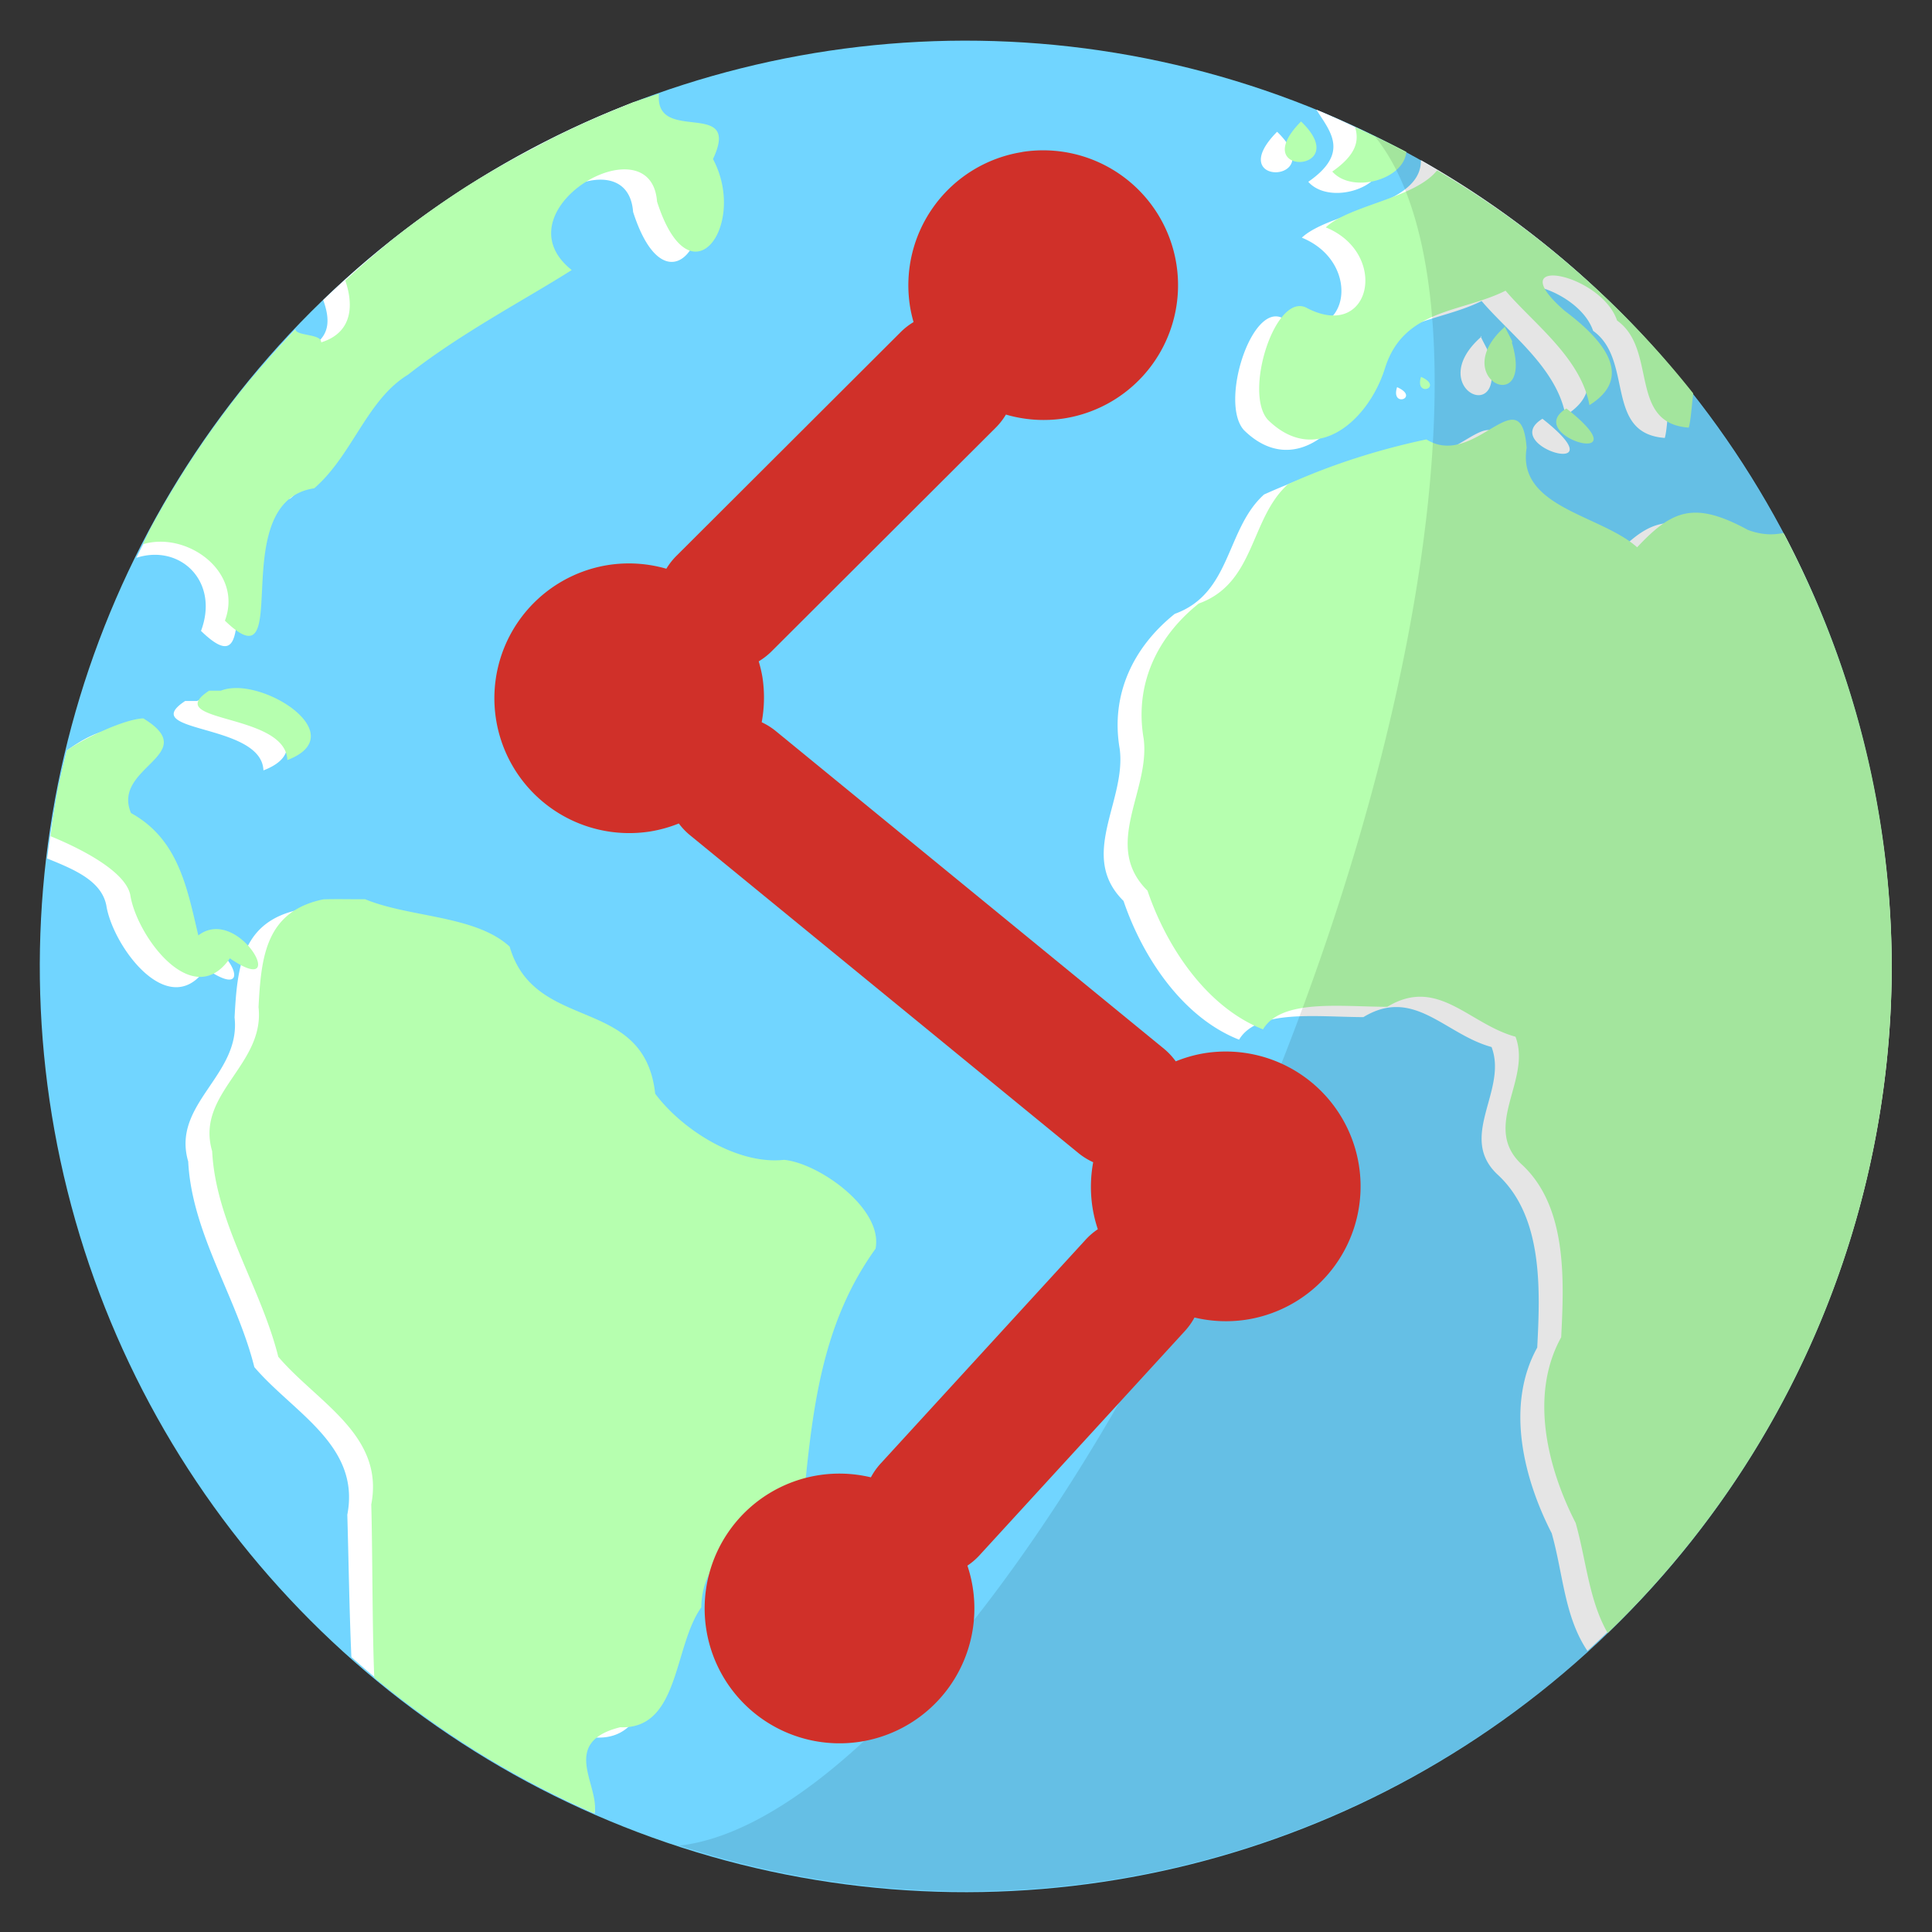<?xml version="1.0" encoding="UTF-8" standalone="no"?>
<svg
   xmlns:dc="http://purl.org/dc/elements/1.1/"
   xmlns:cc="http://creativecommons.org/ns#"
   xmlns:rdf="http://www.w3.org/1999/02/22-rdf-syntax-ns#"
   xmlns:svg="http://www.w3.org/2000/svg"
   xmlns="http://www.w3.org/2000/svg"
   xmlns:sodipodi="http://sodipodi.sourceforge.net/DTD/sodipodi-0.dtd"
   xmlns:inkscape="http://www.inkscape.org/namespaces/inkscape"
   viewBox="0 0 48 48"
   id="svg2"
   version="1.1"
   inkscape:version="0.91 r13725"
   sodipodi:docname="steps-release.svg">
  <rect x="0" y="0" width="48" height="48" fill="#333333" stroke="none"/>
  <sodipodi:namedview
     pagecolor="#ffffff"
     bordercolor="#666666"
     borderopacity="1"
     objecttolerance="10"
     gridtolerance="10"
     guidetolerance="10"
     inkscape:pageopacity="0"
     inkscape:pageshadow="2"
     inkscape:window-width="1920"
     inkscape:window-height="954"
     id="namedview53"
     showgrid="false"
     inkscape:snap-bbox="true"
     inkscape:snap-bbox-midpoints="true"
     inkscape:object-paths="true"
     inkscape:object-nodes="true"
     inkscape:snap-object-midpoints="true"
     inkscape:snap-global="false"
     inkscape:zoom="4.219378"
     inkscape:cx="-6.3303502"
     inkscape:cy="21.878936"
     inkscape:window-x="0"
     inkscape:window-y="24"
     inkscape:window-maximized="1"
     inkscape:current-layer="svg2" />
  <defs
     id="defs4">
    <linearGradient
       id="linearGradient3764"
       x1="1"
       x2="47"
       gradientUnits="userSpaceOnUse"
       gradientTransform="matrix(0,-1,1,0,23.658,48.647)">
      <stop
         style="stop-color:#1e94ca;stop-opacity:1"
         id="stop7" />
      <stop
         offset="1"
         style="stop-color:#21a1db;stop-opacity:1"
         id="stop9" />
    </linearGradient>
    <clipPath
       id="clipPath-815208615">
      <g
         transform="translate(0,-1004.362)"
         id="g12">
        <path
           d="m -24 13 c 0 1.105 -0.672 2 -1.5 2 -0.828 0 -1.5 -0.895 -1.5 -2 0 -1.105 0.672 -2 1.5 -2 0.828 0 1.5 0.895 1.5 2 z"
           transform="matrix(15.333,0,0,11.5,415,878.862)"
           style="fill:#1890d0"
           id="path14" />
      </g>
    </clipPath>
    <clipPath
       id="clipPath-826576853">
      <g
         transform="translate(0,-1004.362)"
         id="g17">
        <path
           d="m -24 13 c 0 1.105 -0.672 2 -1.5 2 -0.828 0 -1.5 -0.895 -1.5 -2 0 -1.105 0.672 -2 1.5 -2 0.828 0 1.5 0.895 1.5 2 z"
           transform="matrix(15.333,0,0,11.5,415,878.862)"
           style="fill:#1890d0"
           id="path19" />
      </g>
    </clipPath>
  </defs>
  <g
     id="g37">
    <g
       style="clip-path:url(#clipPath-815208615)"
       id="g39"
       clip-path="url(#clipPath-815208615)">
      <g
         transform="translate(1,1)"
         id="g41">
        <g
           style="opacity:0.1"
           id="g43">
          <!-- color: #5fad38 -->
        </g>
      </g>
    </g>
  </g>
  <g
     id="g45">
    <g
       style="clip-path:url(#clipPath-826576853)"
       id="g47"
       clip-path="url(#clipPath-826576853)">
      <!-- color: #5fad38 -->
    </g>
  </g>
  <ellipse
     style="color:#000000;display:inline;overflow:visible;visibility:visible;opacity:1;fill:#71d5ff;fill-opacity:1;fill-rule:nonzero;stroke:none;stroke-width:5.3;stroke-linecap:round;stroke-linejoin:round;stroke-miterlimit:4;stroke-dasharray:none;stroke-dashoffset:0;stroke-opacity:1;marker:none;enable-background:accumulate"
     id="path4186"
     cx="33.936"
     cy="-0.561"
     transform="matrix(0.695,0.719,-0.719,0.695,0,0)"
     rx="23"
     ry="23" />
  <path
     inkscape:connector-curvature="0"
     id="path4248"
     d="M 15.775,2.528 A 23,23 0 0 0 8.03,7.453 C 8.232,8.015 8.213,8.503 7.386,8.761 7.39,8.543 7.367,8.357 7.336,8.186 A 23,23 0 0 0 3.387,13.859 c 1.091,-0.353 2.069,0.586 1.607,1.816 C 6.767,17.393 4.956,12.721 7.212,12.387 8.161,11.566 8.517,10.187 9.545,9.563 10.861,8.526 12.49,7.678 13.609,6.965 11.742,5.478 15.58,3.258 15.729,5.264 16.559,7.854 17.991,5.846 17.12,4.207 17.855,2.646 15.566,3.92 15.775,2.528 Z m 16.929,0.196 c 0.343,0.544 0.839,1.071 -0.2,1.793 0.641,0.726 2.652,-0.088 1.505,-1.194 A 23,23 0 0 0 32.704,2.724 Z m -0.975,0.55 c -1.382,1.395 1.342,1.287 0,0 z m 3.573,0.707 c 0.017,1.154 -2.259,1.261 -2.958,1.924 1.581,0.645 1.129,2.826 -0.458,2.009 -0.779,-0.452 -1.596,2.086 -0.982,2.771 1.209,1.191 2.512,0.003 2.912,-1.286 0.465,-1.479 1.905,-1.372 2.994,-1.921 0.684,0.806 1.868,1.663 2.084,2.843 1.079,-0.674 0.433,-1.557 -0.615,-2.343 -1.64,-1.425 0.897,-0.947 1.302,0.242 1.013,0.719 0.271,2.551 1.78,2.66 0.092,-0.309 0.059,-1.133 0.281,-1.603 a 23,23 0 0 0 -6.341,-5.298 z m 1.505,4.381 c -1.487,1.3 0.748,2.311 0.154,0.386 C 37.066,8.855 36.706,8.259 36.808,8.362 Z M 34.71,9.619 c -0.168,0.527 0.578,0.255 0,0 z m 3.612,0.785 c -1.125,0.686 1.979,1.557 0,0 z m -1.266,0.291 c -0.439,-0.136 -1.31,1.045 -2.212,0.478 -1.155,0.244 -2.339,0.615 -3.439,1.113 -0.952,0.855 -0.806,2.456 -2.218,2.965 -1.042,0.834 -1.6,2.017 -1.368,3.357 0.169,1.296 -1.042,2.652 0.095,3.776 0.475,1.402 1.471,2.897 2.87,3.446 0.457,-0.763 1.927,-0.563 3.089,-0.56 1.254,-0.761 2.025,0.427 3.184,0.743 0.413,1.084 -0.872,2.246 0.173,3.19 1.115,1.049 1.034,2.865 0.962,4.277 -0.804,1.452 -0.324,3.282 0.36,4.614 0.286,1.014 0.314,2.073 0.887,2.922 A 23,23 0 0 0 47,24 23,23 0 0 0 45.835,16.866 c -0.407,-0.643 -0.816,-1.297 -0.674,-1.813 a 23,23 0 0 0 -0.838,-1.79 c -0.413,0.223 -0.853,0.395 -1.492,0.157 -1.334,-0.723 -1.878,-0.498 -2.752,0.432 -0.907,-0.809 -2.989,-0.986 -2.745,-2.47 -0.035,-0.45 -0.132,-0.642 -0.278,-0.687 z M 5.311,17.351 c -0.154,-0.004 -0.297,0.016 -0.419,0.065 l -0.213,0 -0.079,0 C 3.375,18.223 6.501,17.953 6.545,19.14 8.007,18.581 6.389,17.379 5.311,17.351 Z m -2.346,0.753 c -0.486,0.019 -0.908,0.258 -1.306,0.543 A 23,23 0 0 0 1.172,21.329 c 0.657,0.267 1.344,0.545 1.469,1.162 0.157,1.016 1.552,2.912 2.474,1.574 1.533,1.054 0.229,-1.344 -0.782,-0.569 -0.283,-1.197 -0.5,-2.393 -1.672,-3.04 -0.49,-1.153 1.79,-1.447 0.304,-2.353 z m 5.51,4.493 c -0.345,0.003 -0.698,-0.008 -1.037,0.003 -1.437,0.298 -1.544,1.434 -1.61,2.677 0.163,1.442 -1.573,2.143 -1.152,3.58 0.09,1.789 1.209,3.371 1.643,5.108 0.964,1.132 2.643,1.942 2.31,3.668 0.034,1.178 0.049,2.361 0.101,3.537 a 23,23 0 0 0 6.04,3.884 c 0.142,-0.689 -1.475,-1.503 0.043,-1.885 1.478,0.061 1.322,-2.008 2.016,-2.978 0.032,-1.87 2.214,-1.763 2.598,-3.23 0.212,-2.093 0.519,-3.998 1.731,-5.68 0.199,-0.99 -1.398,-2.124 -2.271,-2.209 C 17.715,29.199 16.346,28.316 15.683,27.429 15.411,24.958 12.694,25.938 12.068,23.774 11.215,22.992 9.581,23.055 8.475,22.596 Z"
     style="fill:#ffffff;fill-opacity:1" />
  <path
     inkscape:connector-curvature="0"
     style="fill:#b6ffaf;fill-opacity:1"
     d="m 16.373,2.328 a 23,23 0 0 0 -0.648,0.216 c -0.087,0.035 -0.172,0.072 -0.258,0.108 a 23,23 0 0 0 -1.656,0.739 C 13.618,3.485 13.432,3.591 13.242,3.689 A 23,23 0 0 0 11.573,4.645 23,23 0 0 0 9.741,5.957 C 9.68,6.006 9.621,6.057 9.561,6.107 A 23,23 0 0 0 8.579,6.971 C 8.772,7.53 8.794,8.252 7.98,8.506 7.985,8.289 7.378,8.354 7.339,8.188 A 23,23 0 0 0 7.237,8.296 C 6.882,8.674 6.544,9.05 6.226,9.425 c -0.004,0.005 -0.009,0.009 -0.013,0.013 a 23,23 0 0 0 -2.317,3.403 c -0.051,0.094 -0.104,0.185 -0.154,0.281 A 23,23 0 0 0 3.55,13.522 c 1.088,-0.33 2.497,0.677 2.038,1.898 1.773,1.717 -0.038,-2.954 2.218,-3.288 C 8.756,11.311 9.112,9.931 10.14,9.307 11.456,8.271 13.085,7.422 14.204,6.709 12.337,5.222 16.175,3.002 16.324,5.008 17.153,7.599 18.586,5.59 17.714,3.951 18.438,2.417 16.249,3.609 16.373,2.328 Z m 15.951,0.69 c -1.382,1.395 1.342,1.287 0,0 z m 1.342,0.141 c 0.103,0.331 0.04,0.681 -0.566,1.103 0.492,0.557 1.779,0.205 1.839,-0.488 A 23,23 0 0 0 33.666,3.159 Z m 2.038,1.073 c -0.547,0.693 -2.187,0.869 -2.765,1.417 1.581,0.645 1.129,2.826 -0.458,2.009 -0.779,-0.452 -1.596,2.086 -0.982,2.771 1.209,1.191 2.512,0.003 2.912,-1.286 0.465,-1.479 1.905,-1.372 2.994,-1.921 0.684,0.806 1.868,1.663 2.084,2.843 1.079,-0.674 0.433,-1.557 -0.615,-2.343 -1.64,-1.425 0.897,-0.947 1.302,0.242 1.013,0.719 0.271,2.551 1.78,2.66 0.051,-0.173 0.071,-0.508 0.111,-0.851 A 23,23 0 0 0 35.704,4.232 Z M 37.402,8.107 C 35.915,9.407 38.15,10.418 37.556,8.493 37.66,8.6 37.301,8.004 37.402,8.107 Z M 35.305,9.363 c -0.168,0.527 0.578,0.255 0,0 z m 3.612,0.785 c -1.125,0.686 1.979,1.557 0,0 z m -1.266,0.291 c -0.439,-0.136 -1.31,1.045 -2.212,0.478 -1.155,0.244 -2.339,0.615 -3.439,1.113 -0.952,0.855 -0.806,2.456 -2.218,2.965 -1.042,0.834 -1.6,2.017 -1.368,3.357 0.169,1.296 -1.042,2.652 0.095,3.776 0.475,1.402 1.471,2.897 2.87,3.446 0.457,-0.763 1.927,-0.563 3.089,-0.56 1.254,-0.761 2.025,0.427 3.184,0.743 0.413,1.084 -0.872,2.246 0.173,3.19 1.115,1.049 1.034,2.865 0.962,4.277 -0.804,1.452 -0.324,3.282 0.36,4.614 0.266,0.944 0.328,1.919 0.795,2.735 A 23,23 0 0 0 46.999,23.999 23,23 0 0 0 44.31,13.241 c -0.256,0.054 -0.539,0.053 -0.883,-0.075 C 42.092,12.442 41.548,12.667 40.674,13.597 39.768,12.788 37.685,12.611 37.929,11.127 37.894,10.676 37.797,10.485 37.651,10.44 Z M 5.906,17.095 c -0.154,-0.004 -0.297,0.016 -0.419,0.065 l -0.213,0 -0.079,0 c -1.226,0.807 1.9,0.537 1.944,1.724 1.462,-0.56 -0.156,-1.762 -1.234,-1.79 z m -2.346,0.753 c -0.486,0.019 -1.504,0.513 -1.901,0.798 -0.005,0.019 -0.005,0.027 -0.01,0.046 -0.095,0.388 -0.165,0.675 -0.222,0.952 a 23,23 0 0 0 -0.17,1.132 c 0.658,0.268 1.855,0.845 1.98,1.459 0.157,1.016 1.552,2.912 2.474,1.574 C 7.242,24.863 5.938,22.465 4.927,23.24 4.645,22.043 4.428,20.847 3.255,20.2 2.765,19.047 5.045,18.753 3.56,17.848 Z m 5.51,4.493 c -0.345,0.003 -0.698,-0.008 -1.037,0.003 -1.437,0.298 -1.544,1.434 -1.61,2.677 0.163,1.442 -1.573,2.143 -1.152,3.58 0.09,1.789 1.209,3.371 1.643,5.108 0.964,1.132 2.643,1.942 2.31,3.668 0.033,1.176 0.023,3.126 0.075,4.303 a 23,23 0 0 0 5.405,3.344 c 0.023,0.01 0.042,0.019 0.065,0.029 0.142,-0.689 -0.879,-1.759 0.638,-2.14 1.478,0.061 1.322,-2.008 2.016,-2.978 0.032,-1.87 2.214,-1.763 2.598,-3.23 0.212,-2.093 0.519,-3.998 1.731,-5.68 0.199,-0.99 -1.398,-2.124 -2.271,-2.209 -1.172,0.128 -2.541,-0.755 -3.203,-1.643 -0.272,-2.471 -2.989,-1.491 -3.616,-3.655 -0.853,-0.782 -2.487,-0.719 -3.593,-1.178 z"
     id="path35" />
  <path
     style="color:#000000;display:inline;overflow:visible;visibility:visible;opacity:1;fill:#000000;fill-opacity:0.105;fill-rule:nonzero;stroke:none;stroke-width:5.3;stroke-linecap:round;stroke-linejoin:round;stroke-miterlimit:4;stroke-dasharray:none;stroke-dashoffset:0;stroke-opacity:1;marker:none;enable-background:accumulate"
     d="m 34.159,3.39 c 2.668,3.3 1.702,13.136 -2.584,23.685 -4.295,10.571 -10.48,18.303 -14.694,18.778 A 23,23 22.15 0 0 39.991,40.53 23,23 22.15 0 0 40.53,8.007 23,23 22.15 0 0 34.159,3.39 Z"
     id="ellipse4270"
     inkscape:connector-curvature="0" />
  <path
     inkscape:connector-curvature="0"
     style="color:#000000;font-style:normal;font-variant:normal;font-weight:normal;font-stretch:normal;font-size:medium;line-height:normal;font-family:sans-serif;text-indent:0;text-align:start;text-decoration:none;text-decoration-line:none;text-decoration-style:solid;text-decoration-color:#000000;letter-spacing:normal;word-spacing:normal;text-transform:none;direction:ltr;block-progression:tb;writing-mode:lr-tb;baseline-shift:baseline;text-anchor:start;white-space:normal;clip-rule:nonzero;display:inline;overflow:visible;visibility:visible;opacity:1;isolation:auto;mix-blend-mode:normal;color-interpolation:sRGB;color-interpolation-filters:linearRGB;solid-color:#000000;solid-opacity:1;fill:#d03029;fill-opacity:1;fill-rule:evenodd;stroke:none;stroke-width:2;stroke-linecap:round;stroke-linejoin:miter;stroke-miterlimit:4;stroke-dasharray:none;stroke-dashoffset:0;stroke-opacity:1;color-rendering:auto;image-rendering:auto;shape-rendering:auto;text-rendering:auto;enable-background:accumulate"
     d="m 25.394,3.778 a 3.351,3.351 80.944 0 0 -2.785,3.834 3.351,3.351 80.944 0 0 0.088,0.39 1.675,1.675 0 0 0 -0.336,0.265 l -5.541,5.529 a 1.675,1.675 0 0 0 -0.265,0.334 3.351,3.351 80.944 0 0 -1.446,-0.092 3.351,3.351 80.944 0 0 -2.785,3.834 3.351,3.351 80.944 0 0 3.834,2.785 3.351,3.351 80.944 0 0 0.707,-0.198 1.675,1.675 0 0 0 0.297,0.307 l 9.635,7.885 a 1.676,1.676 0 0 0 0.363,0.224 3.351,3.351 80.944 0 0 -0.017,1.126 3.351,3.351 80.944 0 0 0.132,0.539 1.675,1.675 0 0 0 -0.32,0.279 l -5.072,5.538 a 1.675,1.675 0 0 0 -0.246,0.347 3.351,3.351 80.944 0 0 -1.304,-0.052 3.351,3.351 80.944 0 0 -2.785,3.834 3.351,3.351 80.944 0 0 3.834,2.785 3.351,3.351 80.944 0 0 2.785,-3.834 3.351,3.351 80.944 0 0 -0.132,-0.539 1.675,1.675 0 0 0 0.32,-0.279 l 5.072,-5.538 a 1.675,1.675 0 0 0 0.25,-0.348 3.351,3.351 80.944 0 0 1.3,0.052 3.351,3.351 80.944 0 0 2.785,-3.834 3.351,3.351 80.944 0 0 -3.834,-2.785 3.351,3.351 80.944 0 0 -0.717,0.203 1.676,1.676 0 0 0 -0.291,-0.312 l -9.635,-7.885 a 1.675,1.675 0 0 0 -0.361,-0.228 3.351,3.351 80.944 0 0 0.018,-1.123 3.351,3.351 80.944 0 0 -0.092,-0.39 1.675,1.675 0 0 0 0.336,-0.265 l 5.541,-5.529 a 1.675,1.675 0 0 0 0.265,-0.337 3.351,3.351 80.944 0 0 1.45,0.095 3.351,3.351 80.944 0 0 2.785,-3.834 3.351,3.351 80.944 0 0 -3.834,-2.785 z"
     id="path4272" />
</svg>
